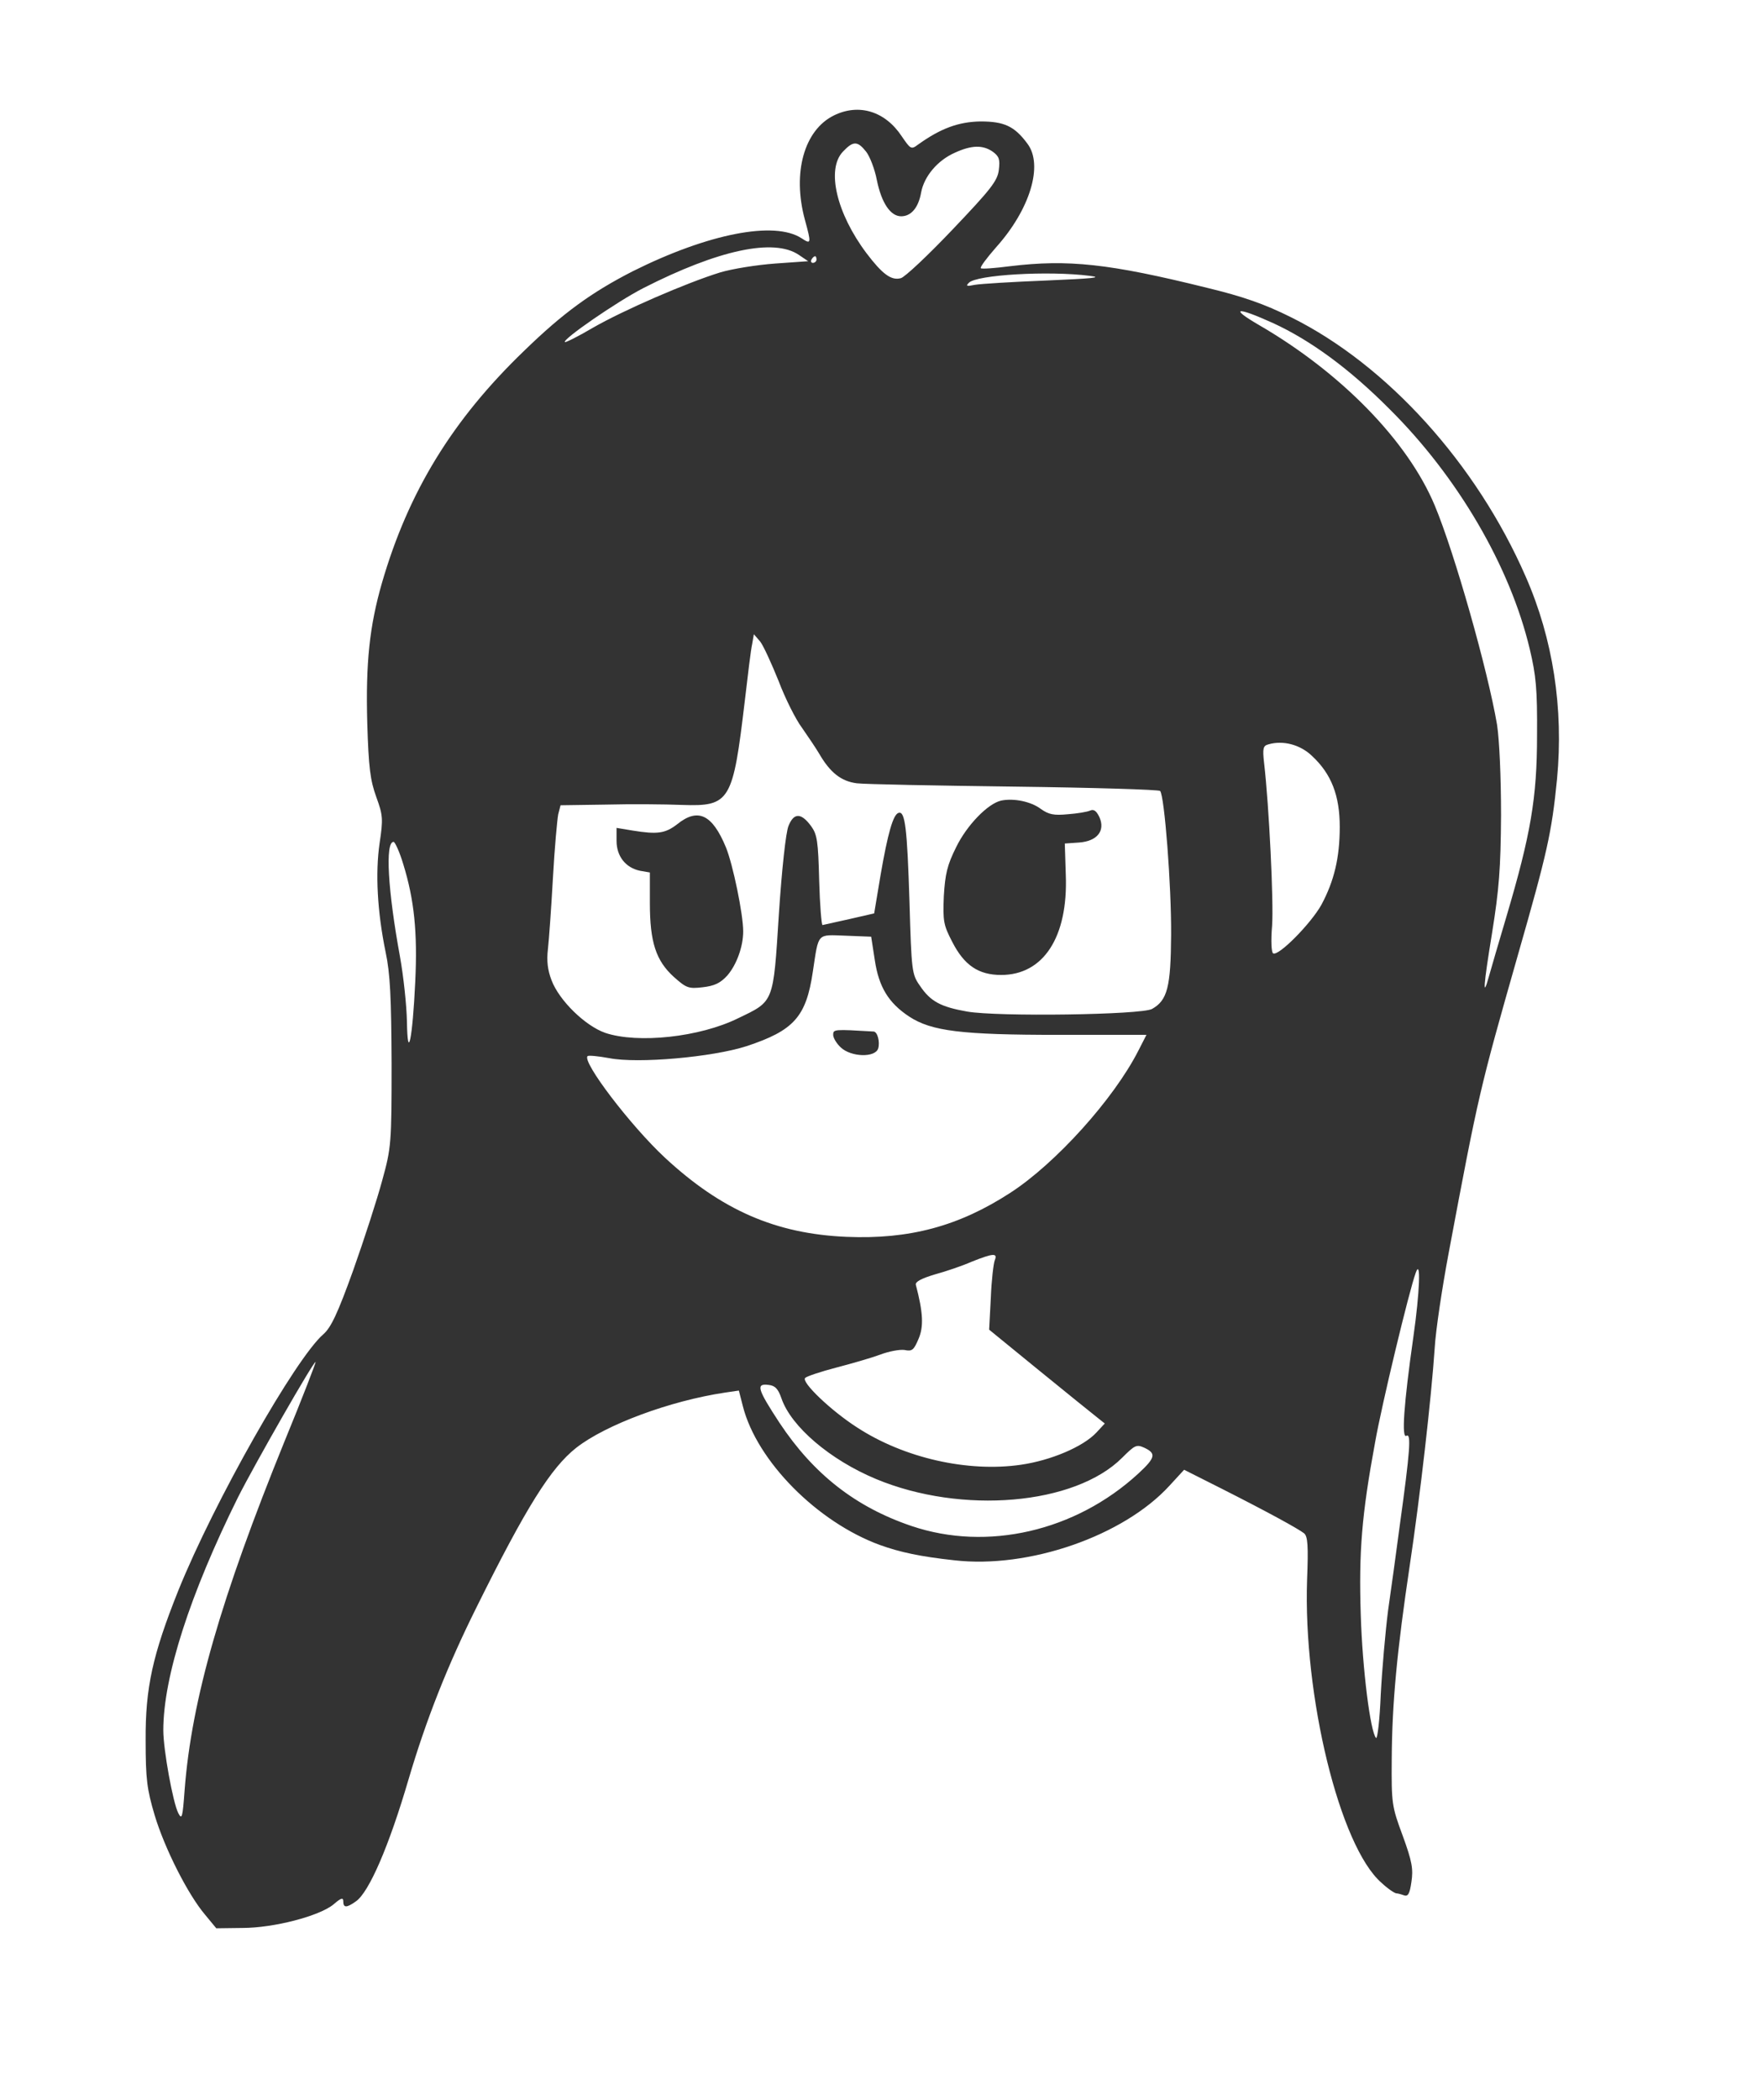 <svg width="362" height="431" viewBox="0 0 362 431" fill="none" xmlns="http://www.w3.org/2000/svg">
<path d="M171.214 23.702C165.124 26.707 162.66 35.45 165.261 45.081C166.629 50.067 166.561 50.204 164.577 48.906C159.034 45.286 145.416 47.95 129.95 55.668C121.533 59.971 115.648 64.206 107.642 71.993C92.861 86.2 83.828 101.022 78.422 119.669C75.89 128.48 75.069 135.994 75.411 148.425C75.685 157.578 76.027 160.174 77.259 163.589C78.627 167.346 78.696 168.097 77.943 173.083C77.053 179.23 77.464 187.085 79.175 195.419C80.133 199.927 80.338 204.776 80.406 218.232C80.406 234.694 80.338 235.582 78.49 242.275C77.464 246.1 74.795 254.365 72.537 260.717C69.321 269.665 67.952 272.534 66.378 273.9C60.698 278.818 44.001 308.189 36.611 326.494C31.341 339.677 29.836 346.439 29.904 357.231C29.904 365.223 30.178 367.272 31.752 372.6C33.805 379.43 38.595 388.925 42.154 393.091L44.412 395.823L49.749 395.755C56.25 395.755 65.625 393.296 68.499 390.905C70.073 389.539 70.484 389.471 70.484 390.291C70.484 391.657 71.168 391.657 73.084 390.291C75.753 388.446 79.859 379.02 83.896 365.223C87.523 352.928 91.903 341.863 97.856 329.91C108.053 309.35 113.116 301.29 118.317 297.192C124.339 292.479 137.478 287.561 148.906 285.853L151.712 285.444L152.533 288.654C155.407 299.924 167.793 312.424 180.658 317.137C184.832 318.64 189.006 319.527 195.918 320.279C211.247 322.055 230.681 315.293 240.124 304.979L243.135 301.7L250.731 305.525C260.585 310.511 266.539 313.79 267.771 314.746C268.523 315.361 268.66 317.342 268.386 324.24C267.565 348.147 275.093 379.02 283.646 386.466C284.947 387.695 286.384 388.651 286.726 388.651C287 388.651 287.752 388.856 288.3 389.061C289.121 389.334 289.463 388.72 289.805 386.329C290.216 383.665 289.942 382.094 288.026 376.835C285.768 370.756 285.699 370.209 285.768 360.988C285.836 349.513 286.863 338.789 289.463 321.372C291.585 307.233 293.911 286.878 294.595 276.632C294.801 273.081 296.101 264.474 297.401 257.507C303.628 224.311 303.834 223.56 311.635 196.17C317.657 175.132 318.615 171.034 319.71 159.9C321.078 145.42 318.888 131.144 313.277 118.371C303.149 95.148 284.81 74.93 265.17 65.162C259.559 62.362 255.179 60.859 247.857 59.083C227.738 54.097 219.321 53.209 207.414 54.644C204.267 55.053 201.529 55.258 201.392 55.053C201.187 54.848 202.624 52.936 204.54 50.75C211.52 42.964 214.257 33.879 210.973 29.508C208.304 25.887 206.183 24.931 201.324 24.931C196.808 25 193.112 26.366 188.459 29.712C187.09 30.737 186.953 30.6 185.174 28.005C181.753 22.814 176.347 21.174 171.214 23.702ZM177.852 31.147C178.605 32.103 179.631 34.767 180.042 36.953C181 41.666 182.848 44.398 185.037 44.398C187.09 44.398 188.596 42.622 189.143 39.48C189.759 36.201 192.496 32.923 196.055 31.352C199.476 29.781 201.803 29.712 203.856 31.147C205.156 32.103 205.361 32.718 205.088 34.904C204.814 37.158 203.377 38.934 195.576 47.13C190.58 52.389 185.79 56.898 184.969 57.102C182.984 57.649 181.137 56.215 177.921 51.98C171.762 43.783 169.64 34.767 173.062 31.147C175.183 28.893 176.073 28.893 177.852 31.147ZM164.029 52.321L165.945 53.619L159.171 54.097C155.407 54.37 150.274 55.19 147.811 55.941C140.968 58.059 128.034 63.66 121.739 67.28C118.728 69.056 116.127 70.353 115.991 70.217C115.443 69.67 126.734 61.884 132.072 59.152C147.469 51.297 158.897 48.838 164.029 52.321ZM167.656 53.277C167.656 53.619 167.314 53.96 166.903 53.96C166.561 53.96 166.424 53.619 166.629 53.277C166.835 52.868 167.177 52.594 167.382 52.594C167.519 52.594 167.656 52.868 167.656 53.277ZM223.769 56.624C226.575 56.966 224.385 57.171 214.873 57.581C207.893 57.854 201.324 58.264 200.161 58.468C198.518 58.81 198.245 58.742 198.929 58.059C200.434 56.419 215.215 55.532 223.769 56.624ZM261.406 66.323C269.139 69.875 277.146 75.749 285.357 84.014C299.317 97.88 310.061 116.254 314.098 133.193C315.398 138.658 315.672 141.458 315.604 150.953C315.604 163.794 314.304 171.307 309.308 188.178C307.734 193.438 306.16 198.902 305.75 200.337C304.381 205.323 304.586 202.386 306.366 191.525C307.803 182.577 308.145 178.274 308.213 167.346C308.213 159.422 307.871 151.909 307.392 148.767C305.476 137.497 298.633 113.385 294.595 103.754C289.053 90.503 275.366 76.501 258.532 66.733C252.305 63.113 253.879 62.908 261.406 66.323ZM159.855 139.751C161.223 143.371 163.413 147.742 164.713 149.45C165.945 151.226 167.519 153.548 168.203 154.709C170.462 158.603 172.72 160.379 175.936 160.788C177.578 160.993 192.154 161.266 208.304 161.471C224.454 161.676 237.935 162.086 238.208 162.359C239.098 163.316 240.535 181.758 240.467 191.935C240.398 202.591 239.714 205.323 236.566 207.099C234.445 208.328 204.814 208.738 198.587 207.645C193.181 206.689 191.059 205.596 188.87 202.317C187.227 199.995 187.159 199.312 186.748 185.173C186.269 170.009 185.859 166.389 184.49 166.867C183.395 167.209 182.3 170.966 180.795 179.709L179.495 187.495L174.431 188.656C171.625 189.271 169.161 189.818 168.888 189.886C168.682 189.886 168.34 185.788 168.203 180.733C167.998 172.673 167.793 171.307 166.561 169.6C164.508 166.799 163.003 166.799 161.908 169.531C161.36 170.829 160.539 178.343 159.923 187.7C158.76 206.006 158.965 205.459 151.575 209.011C143.705 212.904 130.977 214.271 124.271 212.017C120.165 210.582 114.827 205.391 113.253 201.224C112.432 199.107 112.227 197.195 112.501 194.872C112.706 193.096 113.185 186.539 113.527 180.323C113.869 174.108 114.417 168.165 114.622 167.141L115.101 165.296L124.476 165.16C129.608 165.023 136.588 165.092 140.01 165.228C149.932 165.57 150.48 164.545 152.943 143.781C153.559 138.521 154.175 133.33 154.449 132.169L154.791 130.188L156.091 131.691C156.775 132.579 158.418 136.199 159.855 139.751ZM269.413 155.187C273.382 158.876 275.093 163.316 275.093 169.736C275.093 176.089 273.929 180.87 271.329 185.719C269.208 189.544 262.501 196.375 261.406 195.692C261.064 195.487 260.927 193.165 261.201 190.023C261.543 185.241 260.585 165.433 259.559 156.622C259.217 153.616 259.354 153.07 260.448 152.797C263.459 151.909 267.018 152.865 269.413 155.187ZM82.802 177.386C85.06 184.695 85.744 191.389 85.265 201.498C84.718 213.178 83.691 218.301 83.554 209.626C83.486 206.416 82.87 200.473 82.117 196.307C79.654 182.851 79.038 172.81 80.817 172.81C81.091 172.81 82.049 174.859 82.802 177.386ZM179.631 197.126C180.453 202.591 182.437 205.869 186.68 208.67C191.265 211.675 197.423 212.426 217.337 212.426H235.403L233.76 215.637C228.696 225.609 216.721 238.86 207.414 244.871C196.876 251.701 186.748 254.433 173.815 253.887C159.307 253.272 148.153 248.423 136.52 237.631C129.471 231.073 119.481 217.959 120.644 216.798C120.849 216.593 122.834 216.798 125.092 217.208C130.977 218.369 146.305 217.003 153.285 214.749C163.003 211.538 165.535 208.738 166.903 199.449C168.135 191.32 167.656 191.867 173.678 192.072L178.879 192.277L179.631 197.126ZM204.267 258.668C203.993 259.351 203.582 262.835 203.445 266.455L203.103 272.944L213.231 281.209C218.842 285.785 224.18 290.088 225.138 290.84L226.849 292.206L225.138 294.05C222.401 296.987 215.763 299.788 209.604 300.675C198.724 302.246 185.653 299.309 176.005 293.025C170.667 289.61 164.44 283.668 165.329 282.848C165.671 282.507 168.546 281.55 171.693 280.731C174.841 279.911 178.879 278.75 180.726 278.067C182.505 277.384 184.764 276.974 185.722 277.111C187.296 277.452 187.638 277.111 188.596 274.856C189.691 272.329 189.554 269.46 188.048 263.723C187.912 263.108 189.212 262.425 191.949 261.605C194.207 260.991 197.629 259.83 199.476 259.01C203.924 257.234 204.882 257.166 204.267 258.668ZM290.216 274.378C288.231 288.312 287.752 295.348 288.779 294.733C289.805 294.118 289.532 297.875 287.41 313.175C286.726 318.435 285.631 326.29 285.015 330.593C284.468 334.896 283.783 342.683 283.51 347.874C283.304 353.065 282.825 357.027 282.552 356.753C281.388 355.592 279.746 342.614 279.404 331.412C278.993 318.571 279.609 310.921 282.346 296.099C283.715 288.312 289.326 265.021 290.695 261.264C291.79 258.19 291.516 265.294 290.216 274.378ZM58.44 295.826C45.37 327.997 39.348 348.83 37.911 367.409C37.5 373.078 37.363 373.624 36.611 372.19C35.516 370.073 33.531 359.144 33.531 355.182C33.531 344.185 39.006 327.246 48.86 307.369C52.418 300.334 64.462 279.296 64.804 279.569C64.873 279.706 62.067 287.015 58.44 295.826ZM160.471 287.083C162.455 292.82 170.393 299.651 179.905 303.613C197.492 310.921 220.69 308.94 230.407 299.241C233.008 296.646 233.35 296.441 234.992 297.192C237.456 298.353 237.25 299.241 233.692 302.52C220.827 314.336 202.693 318.503 187.159 313.243C175.662 309.35 167.04 302.588 160.06 292.069C155.544 285.17 155.133 283.941 157.802 284.282C159.171 284.419 159.786 285.102 160.471 287.083Z" fill="#333333"/>
<path d="M205.567 164.34C202.829 164.955 198.518 169.395 196.329 173.903C194.481 177.591 194.07 179.435 193.797 183.943C193.591 189.066 193.728 189.886 195.507 193.301C197.971 198.151 200.913 200.132 205.567 200.132C214.257 200.132 219.321 192.345 218.842 179.64L218.637 173.151L221.58 172.946C225.275 172.673 226.986 170.556 225.754 167.755C225.138 166.458 224.591 166.048 223.838 166.389C223.222 166.662 221.169 167.004 219.253 167.141C216.379 167.414 215.352 167.209 213.71 166.048C211.726 164.545 208.167 163.794 205.567 164.34Z" fill="#333333"/>
<path d="M139.052 169.19C136.588 171.102 134.946 171.307 129.882 170.487L126.597 169.941V172.605C126.597 175.747 128.445 178.138 131.456 178.752L133.44 179.094V185.378C133.44 193.369 134.672 197.194 138.367 200.541C140.899 202.795 141.378 203 144.253 202.659C146.648 202.386 147.879 201.839 149.316 200.268C151.233 198.082 152.601 194.326 152.601 191.184C152.601 187.632 150.48 177.386 149.043 173.903C146.237 167.141 143.295 165.774 139.052 169.19Z" fill="#333333"/>
<path d="M171.078 212.426C171.078 213.041 171.762 214.202 172.651 215.022C174.773 217.003 179.7 217.139 180.316 215.227C180.726 213.929 180.179 211.743 179.358 211.743C171.283 211.265 171.078 211.265 171.078 212.426Z" fill="#333333"/>
</svg>
